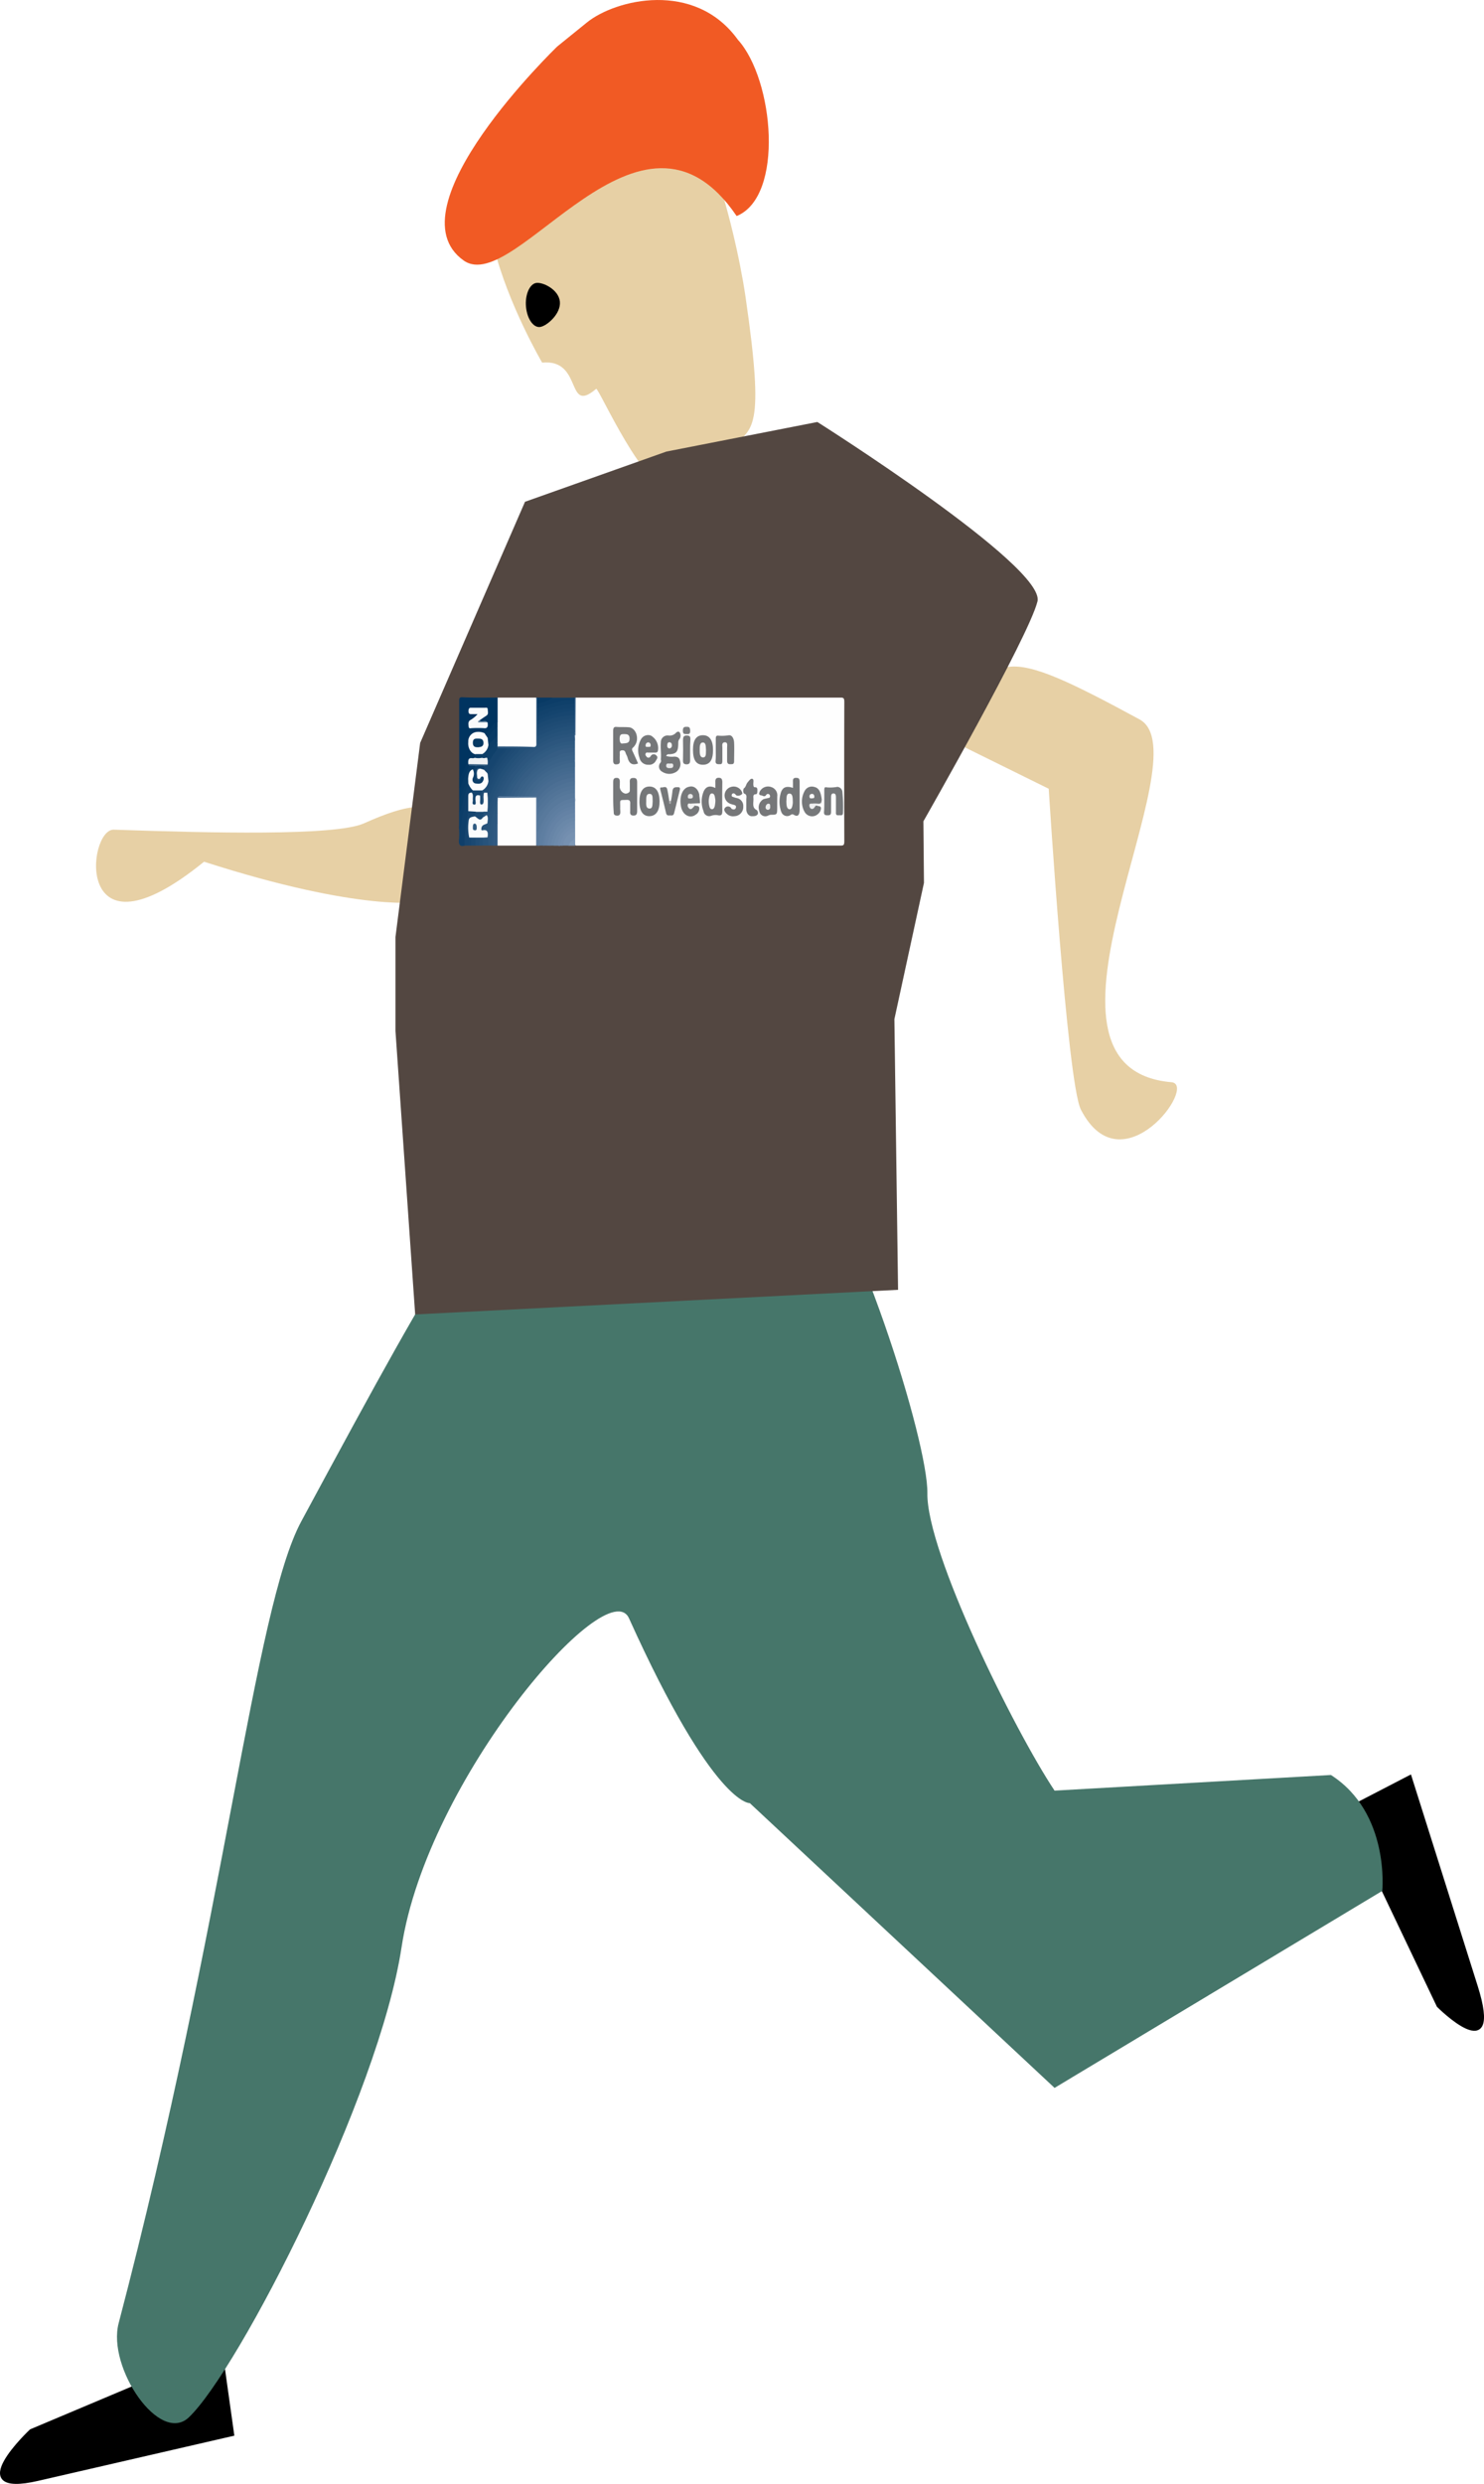 <svg id="Layer_1" data-name="Layer 1" xmlns="http://www.w3.org/2000/svg" width="404.52" height="676.49" viewBox="0 0 404.52 676.49">
  <title>reg-01-sm</title>
  <path d="M40.74,648.48,8.48,662.07S-10.64,680,10.32,675.18l53-12.2L60.64,643.9Z" transform="translate(0 -0.01)" stroke="#000" stroke-miterlimit="10"/>
  <path d="M376.25,513l15.86,33.27s17.31,17.28,10.2-5.27l-18-57-14.84,7.68Z" transform="translate(0 -0.01)" stroke="#000" stroke-miterlimit="10"/>
  <path d="M178,23.44c-.21,0-23.6,13.08-23.82,13.07-43.76-1.37-6.4,62.26-6.4,62.26,11.25-1.09,6.31,14.32,14.73,7.14.61-.52,13.75,29.43,20.47,26.45,2.32-1,16-10.24,16.48-10.62,5.58-5.12,9.18-3.84,3.73-41.09C200.35,61.41,189.8,20.32,178,23.44Z" transform="translate(0 -0.01)" fill="#e7d0a5"/>
  <path d="M157.67,297.48C126.52,334.09,125.45,334,82.13,414.35c-12.89,23.89-20.67,107.49-49.79,218.4C29.17,644.83,43.55,666,51.52,658.34c13.6-13,51.79-87.45,57.94-128,7-45.91,56.16-102.5,62-89.58,23.13,51.19,32.93,50.33,32.93,50.33l83.07,77.56L376.79,515s2.14-21.26-14-31.57l-75.33,4.26c-11-16.52-34.92-64.89-34.67-81,.22-13.82-19.12-76.14-37.12-99.44C198.11,284.5,186.54,266.15,157.67,297.48Z" transform="translate(0 -0.01)" fill="#46766a"/>
  <path d="M-104.83,58" transform="translate(0 -0.01)" fill="#513d1d"/>
  <path d="M-51.52,134.86" transform="translate(0 -0.01)" fill="#513d1d"/>
  <path d="M-104.83,67.67" transform="translate(0 -0.01)" fill="#513d1d"/>
  <path d="M146.17,77.07c1.84-.27,6.15,1.82,6.45,5.12s-3.53,6.59-5.37,6.87-3.57-2.2-3.87-5.5S144.38,77.34,146.17,77.07Z" transform="translate(0 -0.01)"/>
  <path d="M115.89,227.55l-1,18.09s-15.89,3-59.27-10.94c-35.71,29-31.89-9-24.59-8.73,26.13.9,60.43,1.75,68.16-1.71C125,212.64,115.89,227.55,115.89,227.55Z" transform="translate(0 -0.01)" fill="#e7d0a5"/>
  <path d="M263.06,203.58l22.81,11.25s5,80,8.77,87.39c11.12,21.63,32-6.85,24.67-7.47-44.33-3.84,9.29-89.08-8.7-98.82C273.26,175.7,268.43,175.52,263.06,203.58Z" transform="translate(0 -0.01)" fill="#e7d0a5"/>
  <path d="M107.8,280.81v-25.6l6.73-52.86,28.58-65.68L181.64,123l41.16-8.06s62.33,39.35,60,48.87-31.09,59.88-31.09,59.88l.15,16.78-8.06,37.11,1,73.71L113.17,358Z" transform="translate(0 -0.01)" fill="#534741"/>
  <path d="M200.8,58.85c13-5.3,10.2-37.11.35-48C189.38-5.47,167.75-.15,160,6.12l-8.1,6.55s-45.71,44-25.51,58.29C140.62,81,174.52,20.13,200.8,58.85Z" transform="translate(0 -0.01)" fill="#f15a24"/>
  <g>
    <path d="M156.9,190h72.25c.86,0,1,.22,1,1.28q-.06,18.87,0,37.75c0,1.1-.17,1.28-1,1.28H156.9a3.4,3.4,0,0,1-.35-2.12V192A3.28,3.28,0,0,1,156.9,190Z" transform="translate(0 -0.01)" fill="#fefefe"/>
    <path d="M135.65,190h10.5a3,3,0,0,1,.35,1.8v9.89c0,1.89-.27,2.19-1.78,2.19h-7.48a2.69,2.69,0,0,1-1.47-.22,1.72,1.72,0,0,1-.46-1.36c-.05-.68,0-1.36,0-2v-3.72c-.06-1.59,0-3.17,0-4.76A3.13,3.13,0,0,1,135.65,190Z" transform="translate(0 -0.01)" fill="#fefefe"/>
    <path d="M146.15,230.32h-10.5c-.59-1-.34-2.15-.37-3.25v-5.66c0-1,.06-1.77,0-2.65a2.58,2.58,0,0,1,.42-1.71,2,2,0,0,1,1.33-.28h7.73a1.82,1.82,0,0,1,1.44.36,3.15,3.15,0,0,1,.29,1.68v9.41A3.45,3.45,0,0,1,146.15,230.32Z" transform="translate(0 -0.01)" fill="#fefefe"/>
    <path d="M135.65,190v6.72c-.81.79-1.5,1.77-2.29,2.56a1.91,1.91,0,0,1-1.23.64c-.54,0-1.06-.23-1.6-.26a2.2,2.2,0,0,0-2.41,1.73,3.16,3.16,0,0,0,1,3.3,4.43,4.43,0,0,1,.6.56,1.21,1.21,0,0,1-.18,1.09c-.54.47-1.41.23-1.68,1.28-.68,1.06-1.09,2.33-1.69,3.46-.24.45-.35,1.11-1,1V191c0-.84.09-1.1.81-1.09C129.18,190.07,132.41,190,135.65,190Z" transform="translate(0 -0.01)" fill="#003460"/>
    <path d="M135.68,217.31l-.05,1.51a65,65,0,0,0-1.73,6.55c-.13.64-.27,1.86-1.11.6-.16-.6,0-1.28-.12-1.84a19.75,19.75,0,0,1-.14-2.09.5.5,0,0,1,.49-.54c.25,0,.47-.32.58-.69a31.82,31.82,0,0,1,10.29-16.33c.07,0,.17-.1.2-.18s0-.17-.16-.14h-6.58a2.43,2.43,0,0,1-1.66-.35.43.43,0,0,1,0-.5c3.27,0,6.54,0,9.82.14.82,0,.69-.63.69-1.28V189.94h.25a2.5,2.5,0,0,1,.34,1.51v9.09a10.23,10.23,0,0,0,0,1.16c.47.75.9.08,1.29-.12a16.62,16.62,0,0,1,8.55-2.11,1.41,1.41,0,0,1,0,1.16c-1.12.87-2.43.61-3.64.93a22.49,22.49,0,0,0-12.12,8c-1.91,2-3.19,4.76-4.65,7.29C136.09,217.1,135.78,217,135.68,217.31Z" transform="translate(0 -0.01)" fill="#29547c"/>
    <path d="M146.15,230.32V217.23a.29.29,0,0,1,.36.14,3.69,3.69,0,0,1,.23,1.51v4.9c-.09.84.18,1.77-.26,2.56a22.34,22.34,0,0,1,2.29-4.47,11,11,0,0,1,7-4.76.93.93,0,0,1,1,.13,3.68,3.68,0,0,1,0,1.28c-1.11.84-2.43.82-3.61,1.54a13,13,0,0,0-5.57,8.3,6.06,6.06,0,0,1-.66,2Z" transform="translate(0 -0.01)" fill="#5c7c9f"/>
    <path d="M126.65,230.32c-1.28.36-1.74-.27-1.52-1.92a19.9,19.9,0,0,0,0-2.56,46.06,46.06,0,0,1,1.51-7.59c.2-.59.17-1.74,1.15-1.2A14.37,14.37,0,0,1,128,221a69.61,69.61,0,0,0-1,8.48A1.6,1.6,0,0,1,126.65,230.32Z" transform="translate(0 -0.01)" fill="#0f3f6a"/>
    <path d="M146.9,230.32c.56-6.45,4.67-11.45,9.73-11.84a1.21,1.21,0,0,1,.09.93,1.37,1.37,0,0,1-1,.63c-3.83.74-6.86,4.54-7.52,9.42a1.94,1.94,0,0,1-.32.84Z" transform="translate(0 -0.01)" fill="#5e7ea1"/>
    <path d="M149.15,230.32h-.75a1.65,1.65,0,0,1-.15-1.34c.8-4.24,3.33-7.59,6.61-8.75a1.62,1.62,0,0,1,1.81.1,1.87,1.87,0,0,1,.07,1c-.33.58-.87.58-1.33.75a9.22,9.22,0,0,0-5.54,6.69C149.71,229.34,149.66,230,149.15,230.32Z" transform="translate(0 -0.01)" fill="#6482a5"/>
    <path d="M149.15,230.32a12,12,0,0,1,4-7.47,6.5,6.5,0,0,1,3.48-1.48c.24.37.11.79.12,1.19-.16.38-.46.42-.74.5-2.49.64-4.53,2.94-5.33,6a3.47,3.47,0,0,1-.53,1.28Z" transform="translate(0 -0.01)" fill="#6785a7"/>
    <path d="M132.9,225.84c.72.9.68-.13.73-.54a35,35,0,0,1,1.2-5,2.41,2.41,0,0,1,.81-1.52v2.56a72,72,0,0,0-1.35,7.49,3,3,0,0,1-.38,1.46h-.75a6,6,0,0,1-.52-2.19c-.15-.73-.2-1.52-1-1.65-.27,0-.69-.2-.38-.81A1.22,1.22,0,0,1,132.9,225.84Z" transform="translate(0 -0.01)" fill="#2c577e"/>
    <path d="M127.63,216.9c-.91,1.42-1,3.26-1.51,4.89-.42,1.28-.13,2.93-1,4.07v-4.8c.61-1.73.78-3.63,1.39-5.35a8.61,8.61,0,0,1,1-2.32c.9,0,1,1.14,1.44,1.82a1.48,1.48,0,0,1-.27.81A9,9,0,0,0,127.63,216.9Z" transform="translate(0 -0.01)" fill="#0c3d68"/>
    <path d="M146.43,192.91v-1.28c1.31-1,2.83-1,4.22-1.6h6a.67.67,0,0,1,0,.75c-.85.6-1.8.24-2.69.44a38.48,38.48,0,0,0-6,1.66C147.47,193.09,146.95,193.43,146.43,192.91Z" transform="translate(0 -0.01)" fill="#0c3d68"/>
    <path d="M156.63,220.42c-4-.18-8,4.8-8.23,9.92h-.5c.34-5.25,3.37-9.57,7.41-10.57.45-.08.89-.2,1.33-.31A.87.87,0,0,1,156.63,220.42Z" transform="translate(0 -0.01)" fill="#6180a3"/>
    <path d="M150.15,230.32c.47-4.2,3.17-7.41,6.48-7.68a1.19,1.19,0,0,1,.1.91c-1.24.88-2.72,1.2-3.68,2.78a10.28,10.28,0,0,0-1.5,2.88,1.83,1.83,0,0,1-.66,1.11Z" transform="translate(0 -0.01)" fill="#6a88a9"/>
    <path d="M156.63,223.62v-6.4a1.9,1.9,0,0,1-.31-1.2V201.8a4.91,4.91,0,0,1,0-.72,1.41,1.41,0,0,1,.27-.61.93.93,0,0,0,0-.28c0-.14.1-.17.19,0v30.16H155a1.14,1.14,0,0,1,.4-1.46,2.64,2.64,0,0,0,.77-2.35v-2A1.72,1.72,0,0,1,156.63,223.62Z" transform="translate(0 -0.01)" fill="#7e98b6"/>
    <path d="M126.65,230.32c-.17-3.21.55-6.26,1-9.35a1.53,1.53,0,0,1,1.92-.08,1.3,1.3,0,0,1-.1,1.5c-1.41.6-1.64,2-1.52,3.65a14.31,14.31,0,0,0,.1,2.06,4.59,4.59,0,0,1-.42,2.21Z" transform="translate(0 -0.01)" fill="#16456f"/>
    <path d="M125.15,217.53v-2.88q.82-2.46,1.85-4.8a3.33,3.33,0,0,1,1-1.52,1.6,1.6,0,0,1,1.56.08c.38.75-.14,1-.46,1.37-.9.4-1.09,1.43-1.32,2.43a33.47,33.47,0,0,0-1.53,3.93C126,216.76,125.93,217.62,125.15,217.53Z" transform="translate(0 -0.01)" fill="#063964"/>
    <path d="M156.63,223.62v1c-.78.67-1.71,1-2.47,1.73a10,10,0,0,0-2.26,4h-1a8.71,8.71,0,0,1,4.65-6.49A5.51,5.51,0,0,1,156.63,223.62Z" transform="translate(0 -0.01)" fill="#6d8aab"/>
    <path d="M125.15,217.53c.83-.69.83-2,1.28-2.93s.52-1.88,1.18-2.56a1,1,0,0,1,.15,1.14.79.79,0,0,1-.1.14,53.64,53.64,0,0,0-1.86,6.62,1.45,1.45,0,0,1-.65,1.09Z" transform="translate(0 -0.01)" fill="#083b65"/>
    <path d="M156.64,226.48c0,1.07.18,2.2-.93,2.69a1.25,1.25,0,0,0-.56,1.15H153.4c0-2.08,1.24-3.8,2.86-3.86A2.3,2.3,0,0,1,156.64,226.48Z" transform="translate(0 -0.01)" fill="#7691b1"/>
    <path d="M151.9,230.32c.4-3.06,2.33-5.4,4.74-5.76v1a2.84,2.84,0,0,1-1.16.86c-1.44.74-2.09,2.39-2.83,4Z" transform="translate(0 -0.01)" fill="#708cad"/>
    <path d="M127.9,208.57a44.42,44.42,0,0,0-2.27,5.63.54.54,0,0,1-.48.41v-2.56a10.7,10.7,0,0,0,1.49-2.88c.28-.59.46-1.28,1-1.6a.7.7,0,0,1,.24.45A2.1,2.1,0,0,1,127.9,208.57Z" transform="translate(0 -0.01)" fill="#033662"/>
    <path d="M133.9,230.32a40.63,40.63,0,0,1,1.27-8.27,1,1,0,0,1,.47-.69v2.88a27.22,27.22,0,0,0-.64,4.2,3.91,3.91,0,0,1-.6,1.88Z" transform="translate(0 -0.01)" fill="#2e5880"/>
    <path d="M152.65,230.32c.37-2.55,2-4.49,4-4.8v1a4.58,4.58,0,0,0-3.24,3.84Z" transform="translate(0 -0.01)" fill="#738eaf"/>
    <path d="M134.4,230.32c.18-1.5.32-3,.56-4.48.09-.58.13-1.28.67-1.6v6.08Z" transform="translate(0 -0.01)" fill="#315a82"/>
    <path d="M150.65,190a7.76,7.76,0,0,1-4.22,1.6V190Z" transform="translate(0 -0.01)" fill="#083a65"/>
    <path d="M132.88,228a5.22,5.22,0,0,1,.26,2.29h-1.5a2.34,2.34,0,0,1-.08-2.26.84.84,0,0,1,1.32,0Z" transform="translate(0 -0.01)" fill="#27537b"/>
    <path d="M129.65,230.32H128.4a2.32,2.32,0,0,1-.06-2.3.94.94,0,0,1,1.33,0l0,0A2.31,2.31,0,0,1,129.65,230.32Z" transform="translate(0 -0.01)" fill="#1b4972"/>
    <path d="M156.86,200.25h-.19v-.68a1.87,1.87,0,0,1-.28-.91V191.5a1.89,1.89,0,0,1,.28-.93v-.64h.25Z" transform="translate(0 -0.01)" fill="#3d648a"/>
    <path d="M129.65,230.32V228.1a.84.84,0,0,1,1.17-.19l.07.05a2.54,2.54,0,0,1-.23,2.35Z" transform="translate(0 -0.01)" fill="#204d76"/>
    <path d="M130.65,230.32a7.25,7.25,0,0,1,.25-2.21.43.43,0,0,1,.71-.06v2.27Z" transform="translate(0 -0.01)" fill="#235078"/>
    <path d="M128.4,228.12v2.2h-.75a5.14,5.14,0,0,1,.25-2.24.3.3,0,0,1,.42-.07l.07.07Z" transform="translate(0 -0.01)" fill="#174670"/>
    <path d="M173.93,207.94c-1.46.56-2.41.15-2.87-1.61-.12-.45-.39-.82-.53-1.28-.22-.72-.65-.73-1.12-.67-.67.09-.43.75-.46,1.28a9.19,9.19,0,0,0,0,1.43c.09,1-.38,1.07-1,1.1s-.82-.38-.81-1.15v-7.83c0-.86.13-1.28.89-1.22,1.08.09,2.17,0,3.25.09,1.3,0,2.36,1.36,2.36,3a3.34,3.34,0,0,1-1,2.45c-.43.35-.43.63-.19,1.13C172.95,205.7,173.41,206.77,173.93,207.94Z" transform="translate(0 -0.01)" fill="#757779"/>
    <path d="M181.59,205.9a5.45,5.45,0,0,0,2.16.18c.75,0,1.46.18,1.63,1.28a2.58,2.58,0,0,1-.88,2.75,3.54,3.54,0,0,1-4,.08,1.59,1.59,0,0,1-.47-2.46c.32-.45.08-.7.11-1,.13-1.52-.14-3,0-4.53a1.81,1.81,0,0,1,1.74-1.88h.26a2.36,2.36,0,0,0,2.08-.68c.29-.35.84-.56,1.11-.06a1.67,1.67,0,0,1-.06,1.64,1.45,1.45,0,0,0-.38,1c0,2.56-.47,3.11-2.5,3.22A.69.69,0,0,0,181.59,205.9Z" transform="translate(0 -0.01)" fill="#757779"/>
    <path d="M167.15,216.9v-3.67c0-.88.08-1.36.92-1.36s.93.59.88,1.41v.64a2,2,0,0,0,1.43,2.22,1.32,1.32,0,0,0,1-.28c.3-.17.3-.46.3-.77v-1.92c-.07-.95.16-1.28,1-1.28s1,.41,1,1.28v7.68c0,1-.32,1.28-1,1.28s-1-.32-.9-1.2V219c.08-.95-.25-1.16-.93-1.14-2.23.08-1.73-.2-1.8,2.28,0,.91.36,2.14-1,2-.61-.08-.77-.33-.76-1C167.17,219.66,167.15,218.28,167.15,216.9Z" transform="translate(0 -0.01)" fill="#757779"/>
    <path d="M195,214.62v-1.5c-.06-.86.17-1.28.9-1.28s1,.33,1,1.28q-.07,3.84,0,7.68c0,1-.2,1.37-1,1.28a3.65,3.65,0,0,0-2.12.14,1.55,1.55,0,0,1-2-1.28,7.11,7.11,0,0,1,.08-5.49C192.59,214,193.71,214,195,214.62Z" transform="translate(0 -0.01)" fill="#767779"/>
    <path d="M216.15,214.6V213c-.06-.81.14-1.15.82-1.14s1,.12,1,1.11v7.5c0,1.54-.48,2.07-1.55,1.48a.65.65,0,0,0-.87,0,1.68,1.68,0,0,1-2.59-.86,2.83,2.83,0,0,1-.2-.63,8.1,8.1,0,0,1,0-4.22C213.17,214.47,214.24,213.94,216.15,214.6Z" transform="translate(0 -0.01)" fill="#757779"/>
    <path d="M224.69,218.19v-2.88c0-.44,0-1,.47-.88a10.75,10.75,0,0,0,3.12-.12,1.52,1.52,0,0,1,1.36,1.57,37.78,37.78,0,0,1,.16,5.41c0,.95-.55.74-1,.75s-1,.17-.93-.81v-3.84c0-.63,0-1.28-.68-1.28s-.64.69-.65,1.28v3.67c0,1-.43,1-1,1s-1-.09-.92-1S224.69,219.15,224.69,218.19Z" transform="translate(0 -0.01)" fill="#76787a"/>
    <path d="M211.86,219.09v.64c0,2.19,0,2.18-1.79,2.18a3.24,3.24,0,0,0-.83.29A1.64,1.64,0,0,1,207,221a2.7,2.7,0,0,1-.08-.32,2.58,2.58,0,0,1,1.18-3,1.53,1.53,0,0,1,.33-.1c.24-.08.49-.1.74-.18s.63,0,.73-.41a.76.76,0,0,0-.14-.55.56.56,0,0,0-.91.08c-.46.69-.92.15-1.38.1-.68-.06-.58-.56-.33-1.1a2.55,2.55,0,0,1,3.16-1.13,2.36,2.36,0,0,1,1.57,2.56C211.87,217.6,211.86,218.35,211.86,219.09Z" transform="translate(0 -0.01)" fill="#767779"/>
    <path d="M176.78,208.29a2.37,2.37,0,0,1-2.46-1.88,6.12,6.12,0,0,1,.38-5,2.22,2.22,0,0,1,2.71-1.07,3.93,3.93,0,0,1,1.95,4c-.08.59-.38.63-.72.64h-1.87c-.27,0-.62-.15-.78.26s.07.61.25.83a.6.6,0,0,0,.82.21l.09-.06a2.83,2.83,0,0,0,.34-.46.94.94,0,0,1,1.48.08c.51.45,0,1-.26,1.47A2,2,0,0,1,176.78,208.29Z" transform="translate(0 -0.01)" fill="#757779"/>
    <path d="M195.11,204.24v-2.88c0-.52,0-1,.57-1a11.58,11.58,0,0,0,2.87-.08c1-.18,1.5.86,1.56,2,.08,1.65,0,3.3,0,5,0,.93-.44.84-.91.86s-1,0-1-.93v-3.52c0-.61.24-1.57-.65-1.51s-.63.95-.64,1.61v3.35c0,1.11-.37,1-.94,1s-1-.13-.91-1S195.11,205.2,195.11,204.24Z" transform="translate(0 -0.01)" fill="#76787a"/>
    <path d="M188.9,204.18c0-2.64.92-3.94,2.73-3.93s2.75,1.41,2.73,4.12-.93,3.92-2.76,3.92S188.89,207,188.9,204.18Z" transform="translate(0 -0.01)" fill="#757779"/>
    <path d="M189.42,219.4c.42.22,1.15-.09,1.21.75a2,2,0,0,1-1,1.74c-1.3,1-3,.37-3.71-1.29a4.11,4.11,0,0,1-.29-.94c-.52-2.82.47-5.12,2.29-5.39,1.22-.35,2.44.64,2.71,2.21v.24q.15,1,.2,2c-.89.5-1.91.15-2.91.77C188.57,220.09,189,219.15,189.42,219.4Z" transform="translate(0 -0.01)" fill="#76787a"/>
    <path d="M174.3,218.4c0-2.71.93-4.18,2.73-4.18s2.73,1.45,2.76,4-.93,4-2.69,4.07S174.33,221,174.3,218.4Z" transform="translate(0 -0.01)" fill="#757779"/>
    <path d="M222.67,219.41c.38.24,1.06,0,1.11.69a2.1,2.1,0,0,1-.76,1.56,2.35,2.35,0,0,1-3.79-.72,3.83,3.83,0,0,1-.34-.78,5.93,5.93,0,0,1,.5-4.82,2.2,2.2,0,0,1,2.59-1c1.43.31,1.76,1.71,2,3.24.22.95.1,1.52-.84,1.45a4.88,4.88,0,0,0-1.78.46C221.8,219.88,222.21,219,222.67,219.41Z" transform="translate(0 -0.01)" fill="#76787a"/>
    <path d="M199.82,222.33a2.43,2.43,0,0,1-1.75-.72c-.37-.35-.84-.92-.56-1.41a1.06,1.06,0,0,1,1.44-.43l.12.08c.18.1.28.42.46.5.41.17.92.22,1.07-.4s-.38-.67-.72-.79a1.87,1.87,0,0,1-.49-.14,2.42,2.42,0,0,1-.18-4.67,2.46,2.46,0,0,1,3,1.28c.09.24.24.51,0,.7a1.55,1.55,0,0,1-1.3.37c-.22,0-.4-.35-.62-.49a.51.51,0,0,0-.81.19v.09c-.16.54.3.52.54.64a6.15,6.15,0,0,0,.85.24,2.16,2.16,0,0,1,1.73,2.3,2.5,2.5,0,0,1-1.89,2.56A5.5,5.5,0,0,1,199.82,222.33Z" transform="translate(0 -0.01)" fill="#767779"/>
    <path d="M182.88,218.17a25.07,25.07,0,0,0,.4-2.48c.09-1.41.82-1.28,1.59-1.28.47,0,.56.28.43.81-.52,2.07-1,4.13-1.54,6.22-.19.81-.67.65-1.1.65s-.91.15-1.1-.65c-.48-2.09-1-4.15-1.53-6.22-.1-.38-.16-.84.29-.75s1.32-.58,1.58.6.37,2.07.54,3.1C182.58,218.44,182.72,218.42,182.88,218.17Z" transform="translate(0 -0.01)" fill="#76787a"/>
    <path d="M205.06,222.3c-.83.09-1.56-.7-1.63-1.76v-2.76c0-.6.28-1.34-.56-1.64-.37-.13-.29-1.28-.11-1.41.57-.37.61-1.15,1-1.6s.85-1.18,1.34-1,.2,1,.25,1.57.13.73.51.72c.53,0,.61.38.59.92s0,1-.54,1-.59.49-.54,1c.11,1.16-.51,2.66.91,3.29a1.11,1.11,0,0,1,.27,1.13C206.18,222.31,205.59,222.29,205.06,222.3Z" transform="translate(0 -0.01)" fill="#76787a"/>
    <path d="M188.12,204.36v2.39c.06,1-.15,1.45-1,1.43s-1-.47-.94-1.37q.06-2.56,0-5.12c0-.91.14-1.37,1-1.36s1.07.28,1,1.28S188.12,203.45,188.12,204.36Z" transform="translate(0 -0.01)" fill="#787a7c"/>
    <path d="M187.14,199.94c-.54,0-1,.06-1-.92s.42-1.07,1-1.06.95,0,1,1S187.72,200,187.14,199.94Z" transform="translate(0 -0.01)" fill="#7a7c7e"/>
    <path d="M222.67,219.41c-.51-.06-.59.65-1,.84a.64.64,0,0,1-.87-.26v0a1.19,1.19,0,0,1-.18-.7c.06-.51.42-.4.69-.41a8.6,8.6,0,0,1,1.6,0c.82.13,1.12-.32,1-1.28C224.84,219.65,223.13,218.81,222.67,219.41Z" transform="translate(0 -0.01)" fill="#efeff0"/>
    <path d="M189.42,219.4c-.25.27-.49.55-.75.79a.59.59,0,0,1-.83,0l-.08-.1a1,1,0,0,1-.31-.83c.11-.63.54-.35.83-.37.87-.08,1.74-.09,2.61-.13C190.56,219.56,189.81,218.81,189.42,219.4Z" transform="translate(0 -0.01)" fill="#f3f3f3"/>
    <path d="M182.88,218.17c0,.31.08.77-.18.78-.43,0-.26-.49-.27-.81Z" transform="translate(0 -0.01)" fill="#aeafb1"/>
    <path d="M135.63,200.28v1.89c-1.12,1.43-2.13,3-3.29,4.38a.87.87,0,0,1-.89,0c-.33-.37-.2-.83-.15-1.28a6.55,6.55,0,0,0,1.65-2.56C133.83,201.79,134.47,200.55,135.63,200.28Z" transform="translate(0 -0.01)" fill="#0d3e68"/>
    <path d="M132.4,206.39a10.26,10.26,0,0,1,3.24-4.2v1.61c-.24,1.52-1.23,2.34-2,3.38-.34.47-.66,0-.91-.35A1.5,1.5,0,0,1,132.4,206.39Z" transform="translate(0 -0.01)" fill="#0f406a"/>
    <path d="M135.63,200.28l-2.5,2.56a2.68,2.68,0,0,1-.38-1.84,7.14,7.14,0,0,1,1.66-2.3c.33-.36.73-.75,1.22-.33Z" transform="translate(0 -0.01)" fill="#073a65"/>
    <path d="M135.63,198.33c-1.27.22-1.75,1.8-2.71,2.56a1.22,1.22,0,0,1-.87-1.28c1-.15,1.52-1.11,2.16-1.91.4-.5.74-1.15,1.42-1Z" transform="translate(0 -0.01)" fill="#043762"/>
    <path d="M146.4,217.23h-.25l-10.46.09c0-.36.25-.4.47-.44a1.71,1.71,0,0,1,.95-.38h8.68a.77.77,0,0,1,.64.45Z" transform="translate(0 -0.01)" fill="#55779a"/>
    <path d="M132.9,196.76c.18,1.09,0,1.69-1,1.57a30.58,30.58,0,0,0-3.25,0c-.33,0-.84.26-.91-.46s-.18-1.38.5-1.77a7.4,7.4,0,0,0,1.94-1.6h-1.77c-.44,0-.7-.12-.7-.78s.16-1,.71-.95h3.75c.3,0,.76-.18.78.46s.27,1.28-.36,1.69-1.25.84-1.87,1.28c0,.77.43.37.67.42C131.86,196.69,132.4,196.43,132.9,196.76Z" transform="translate(0 -0.01)" fill="#f9fafb"/>
    <path d="M132.06,199.69l.87,1.28.21,1.92a3.36,3.36,0,0,1-1.79,2.56,1,1,0,0,1-1.7,0c-1.28-.22-2.18-1.73-2-3.37h0a2.56,2.56,0,0,1,2.2-2.71A4,4,0,0,1,132.06,199.69Z" transform="translate(0 -0.01)" fill="#fcfcfd"/>
    <path d="M132.4,206.39h.37a2,2,0,0,1,.15,2,1.9,1.9,0,0,1-1.54.35,17,17,0,0,1-3.71-.51l-.05-.56c0-1.84,1.17-.86,1.77-1.28a1.25,1.25,0,0,1,2,0A1.32,1.32,0,0,0,132.4,206.39Z" transform="translate(0 -0.01)" fill="#eef1f4"/>
    <path d="M131.4,206.39a4.5,4.5,0,0,1-2,0l.25-1h1.7C131.7,205.68,131.32,206,131.4,206.39Z" transform="translate(0 -0.01)" fill="#093b66"/>
    <path d="M132.9,196.76h-2.23c-.15,0-.48.12-.29-.36,0-.1.2-.14.31-.2C131.34,196.86,132.26,195.93,132.9,196.76Z" transform="translate(0 -0.01)" fill="#708ca5"/>
    <path d="M128.4,228.12h-.5a13.17,13.17,0,0,1-.14-4.61c.06-1,1-1,1.64-1.16.71-.44,1.41.95,2.12,0,.37-.18.7-.55,1.14-.37.53.69.24,1.5.19,2.26-.38.83-1.22.9-1.66,1.64a.29.29,0,0,0,.38.27c1.27-.28,1.58.49,1.31,1.92l-1.24.06H128.4Z" transform="translate(0 -0.01)" fill="#fbfcfc"/>
    <path d="M137.15,216.87h-1a22.86,22.86,0,0,1,4.5-7.33,25,25,0,0,1,10.79-7.68,22.27,22.27,0,0,1,4.56-1,.74.74,0,0,1,.69.28v.64c-.85.73-1.85.46-2.78.67-6.28,1.32-11.88,5.83-15.53,12.52A6.71,6.71,0,0,1,137.15,216.87Z" transform="translate(0 -0.01)" fill="#2c567e"/>
    <path d="M141.88,203.82h1.5c.13.78-.4,1-.74,1.28A33,33,0,0,0,134,218.55c-.18.51-.35,1.28-1.05.77a4.45,4.45,0,0,1-.08-2.19,35.47,35.47,0,0,1,7.31-11.93A9.39,9.39,0,0,1,141.88,203.82Z" transform="translate(0 -0.01)" fill="#235078"/>
    <path d="M139.39,203.82h1.24c.09,1-.53,1.38-1,1.86a32.11,32.11,0,0,0-5.8,9,3.41,3.41,0,0,1-.94,1.45,2.55,2.55,0,0,0-.76.51c-.43.82.13,2-.58,2.69-1.5,0-.87-1.46-1-2.41a4.54,4.54,0,0,1,.61-1.61,8.57,8.57,0,0,0,1.84-2.73c1.23-1.14,1.85-2.93,2.82-4.35A27.61,27.61,0,0,1,139.39,203.82Z" transform="translate(0 -0.01)" fill="#1e4b74"/>
    <path d="M156.62,194.83v.95a3,3,0,0,1-2.14.68,24.64,24.64,0,0,0-6.88,2.11c-.38.17-.76.49-1.17.09v-1.28a2.18,2.18,0,0,1,1-.9,20.18,20.18,0,0,1,8.14-2.09A1.2,1.2,0,0,1,156.62,194.83Z" transform="translate(0 -0.01)" fill="#1b4972"/>
    <path d="M132.87,216a43.31,43.31,0,0,1,5.44-9.35c.76-1,1.77-1.57,2.33-2.8h1.25a6.6,6.6,0,0,1-1.73,2,32.54,32.54,0,0,0-6.49,10.42,3.51,3.51,0,0,1-.49.69,1,1,0,0,1-.31-.7A1.77,1.77,0,0,1,132.87,216Z" transform="translate(0 -0.01)" fill="#204d76"/>
    <path d="M132.9,208.29a3.83,3.83,0,0,0-.13-1.89c.42.54.85.95,1.22,0s1.22-1.59,1.66-2.56h1.74a.91.91,0,0,1-.12.88c-1.31,1.78-2.46,3.74-3.72,5.57a.87.87,0,0,1-.65.42,1.53,1.53,0,0,1-1.16-1.1,1.1,1.1,0,0,1,.32-1C132.31,208.33,132.65,208.57,132.9,208.29Z" transform="translate(0 -0.01)" fill="#16456f"/>
    <path d="M156.62,191.63v1a1.5,1.5,0,0,1-1.43.75,19.47,19.47,0,0,0-6.89,1.71c-.6.26-1.23.74-1.87.09v-1a2.5,2.5,0,0,1,1.37-1,27.74,27.74,0,0,1,7.41-1.93A1.37,1.37,0,0,1,156.62,191.63Z" transform="translate(0 -0.01)" fill="#12426c"/>
    <path d="M133.17,219.46c.93-.88,1-2.38,1.55-3.56a33.2,33.2,0,0,1,8.45-11.7,1.46,1.46,0,0,0,.22-.38h.75c.13.58-.24.74-.5,1a32.91,32.91,0,0,0-10.07,16.38.74.74,0,0,1-.42.54l-.49.26-1,.65a1.45,1.45,0,0,1,.13-1.59,2.5,2.5,0,0,1,.78-.47C132.93,220.34,132.83,219.7,133.17,219.46Z" transform="translate(0 -0.01)" fill="#26527a"/>
    <path d="M156.62,191.63a27.33,27.33,0,0,0-10.18,2.56v-1.28a69.45,69.45,0,0,1,7.1-2.06c1-.18,2.06-.08,3.09-.18Q156.62,191.15,156.62,191.63Z" transform="translate(0 -0.01)" fill="#0f406a"/>
    <path d="M156.62,197.71v1a2.66,2.66,0,0,1-1.89.68,21.08,21.08,0,0,0-6.87,2.24c-.46.22-.91.56-1.43.27v-1.28c1.07-1.43,2.62-1.47,3.94-2.1a17.57,17.57,0,0,1,4.72-1.18A1.49,1.49,0,0,1,156.62,197.71Z" transform="translate(0 -0.01)" fill="#235078"/>
    <path d="M146.42,201.85a23.58,23.58,0,0,1,10.2-3.19v1c-2.18.54-4.43.51-6.55,1.54a29.16,29.16,0,0,0-2.76,1.39C146.69,203,146.36,202.84,146.42,201.85Z" transform="translate(0 -0.01)" fill="#26527a"/>
    <path d="M156.62,194.83a21.06,21.06,0,0,0-10.19,2.56v-1c.25-.72.81-.88,1.3-1.1a24.38,24.38,0,0,1,8-2.06.93.93,0,0,1,.93.29Z" transform="translate(0 -0.01)" fill="#174670"/>
    <path d="M133.15,221.7a33,33,0,0,1,10.57-17.33,3.84,3.84,0,0,0,.42-.56h.47c.26.49-.15.63-.35.79a31.85,31.85,0,0,0-10.42,16.49C133.59,222.16,133.57,222.15,133.15,221.7Z" transform="translate(0 -0.01)" fill="#27527a"/>
    <path d="M156.62,197.71c-3.58-.08-6.88,1.46-10.2,2.88v-1a4,4,0,0,1,2.28-1.47,26.68,26.68,0,0,1,6.39-1.79,1.47,1.47,0,0,1,1.53.38Z" transform="translate(0 -0.01)" fill="#204d76"/>
    <path d="M139.39,203.82a1.14,1.14,0,0,1-.31.83,29,29,0,0,0-5.16,7.42,1,1,0,0,1-.78.67,2.44,2.44,0,0,1-.37-1.77c1.33-1.14,2.1-2.94,3.14-4.41a32.25,32.25,0,0,1,2.23-2.74Z" transform="translate(0 -0.01)" fill="#1b4972"/>
    <path d="M156.62,196.75a24.24,24.24,0,0,0-10.19,2.87v-1a25,25,0,0,1,10.19-2.88Z" transform="translate(0 -0.01)" fill="#1e4b74"/>
    <path d="M156.62,193.55a26,26,0,0,0-10.19,2.87v-1.28c1.72-.13,3.24-1.28,4.91-1.65s3.54-.37,5.27-.91Q156.62,193.07,156.62,193.55Z" transform="translate(0 -0.01)" fill="#14446e"/>
    <path d="M156.65,201.22a20.61,20.61,0,0,0-14.26,6.87,4.37,4.37,0,0,1-1.74,1.45,21.31,21.31,0,0,1,10.15-7.68,25.41,25.41,0,0,1,5.86-1.28Z" transform="translate(0 -0.01)" fill="#2c567e"/>
    <path d="M138.14,203.82c-.3,1.43-1.48,1.84-2.09,3s-1.64,2.34-2.31,3.67c-.19.38-.44.65-.81.33a.28.28,0,0,1-.12-.28,30.34,30.34,0,0,0,3.23-4.71c.44-.67,1.14-1.09,1.34-2Z" transform="translate(0 -0.01)" fill="#184670"/>
    <path d="M131.19,225.86c.06-1.37,1-1.19,1.66-1.64.62.51,0,1.09.05,1.63Z" transform="translate(0 -0.01)" fill="#28537b"/>
    <path d="M156.63,215.94v1.28a14.38,14.38,0,0,0-4.82,2,14.21,14.21,0,0,0-4.66,6.4,6.57,6.57,0,0,1-.38.79c0,.06-.14,0-.36.15v-2.64a12.68,12.68,0,0,1,9.3-8.3A.86.86,0,0,1,156.63,215.94Z" transform="translate(0 -0.01)" fill="#58799c"/>
    <path d="M156.64,214v1a2.71,2.71,0,0,1-1.62.69,13.08,13.08,0,0,0-7,5c-.43.58-.77,1.42-1.57,1.28v-1.6a13.46,13.46,0,0,1,8.56-6.63A1.45,1.45,0,0,1,156.64,214Z" transform="translate(0 -0.01)" fill="#527498"/>
    <path d="M156.64,214a12.39,12.39,0,0,0-9,5l-1.2,1.38v-1.6a5.76,5.76,0,0,1,2-2.56,13.65,13.65,0,0,1,7.3-3.72.83.83,0,0,1,.94.2Z" transform="translate(0 -0.01)" fill="#4f7296"/>
    <path d="M156.64,212.74a15.88,15.88,0,0,0-10.22,6.07v-1.59h0a13.66,13.66,0,0,1,9.31-5.8.92.92,0,0,1,.92.36Z" transform="translate(0 -0.01)" fill="#4c6f94"/>
    <path d="M146.41,222c1.81-2.09,3.46-4.43,5.8-5.63a11.44,11.44,0,0,1,4.43-1.39v1c-4,.32-7.57,3-9.72,7.31a5.51,5.51,0,0,1-.5.68Q146.41,223,146.41,222Z" transform="translate(0 -0.01)" fill="#55779a"/>
    <path d="M132.89,221.06h-1a1.65,1.65,0,0,1-2.25,0l-2-.13v-4.08c0-1,.53-.91,1-1,.84.26.42,1.18.62,1.77.14-.2.1-.55.21-.82a.79.79,0,0,1,.68-.58c.28,0,.59,0,.7.42a9.16,9.16,0,0,1,0,1.74c0,.81.3.87.78.6.39-1-.14-2.11.31-3.08h.9A17.77,17.77,0,0,1,132.89,221.06Z" transform="translate(0 -0.01)" fill="#fafafb"/>
    <path d="M132.81,210.55l.12.28.21,1.92a3.4,3.4,0,0,1-1.74,2.56,1.76,1.76,0,0,1-2.47,0,5.12,5.12,0,0,1-1.27-1.93l-.05-1.28c.08-1.14.23-2.21,1.28-2.56.69.47.66,1.22.49,2-.12.54-.19,1.11.34,1.28s1.16.33,1.53-.45c.1-.22-.18-.2-.34-.18-1,.23-1.07-.69-1.07-1.57,0-1.28.62-1.63,1.51-1.48a.85.85,0,0,1,.53.46Z" transform="translate(0 -0.01)" fill="#fcfcfd"/>
    <path d="M128.92,215.29h2.47c0,.6-.42.9-.54,1.39-.81-.24-1.37-.13-1.24,1.28,0,.4.31,1.28-.39,1.18s-.25-.83-.33-1.28.21-1.37-.26-1.93A.7.7,0,0,1,128.92,215.29Z" transform="translate(0 -0.01)" fill="#15446e"/>
    <path d="M139.9,216.87h-1a2,2,0,0,1,.39-1.6,23.65,23.65,0,0,1,10.45-10.15c1.69-.78,3.44-1.19,5.15-1.83a1.56,1.56,0,0,1,1.75.5v.93a1.93,1.93,0,0,1-1.57.74,9.61,9.61,0,0,0-3,.75,17.39,17.39,0,0,0-7.88,5.2,2.67,2.67,0,0,1-.28.27,11,11,0,0,0-2.28,2.87,3.18,3.18,0,0,1-.2.35C140.91,215.53,140.62,216.48,139.9,216.87Z" transform="translate(0 -0.01)" fill="#355d84"/>
    <path d="M156.65,203.78c-3.09-.26-5.89,1.15-8.6,2.69a22.62,22.62,0,0,0-9.15,10.39h-1a3.38,3.38,0,0,1,.83-2.56c4-6.31,9-10.62,15.39-11.8a2.67,2.67,0,0,1,2.53.28Z" transform="translate(0 -0.01)" fill="#315b82"/>
    <path d="M156.65,202.82c-5.54,0-10.85,2.78-14.73,7.83-1.5,1.88-3.19,3.6-4,6.21h-.76c4-9,11.41-14.66,19.5-15Z" transform="translate(0 -0.01)" fill="#2e5980"/>
    <path d="M144.15,216.87H142.9a1.14,1.14,0,0,1,.31-1.38c3.33-4.77,8-7.67,13-8.06a.54.54,0,0,1,.46.2v1.28a4.83,4.83,0,0,1-2.39.73,17.17,17.17,0,0,0-7.75,4.48C145.66,215,145.25,216.39,144.15,216.87Z" transform="translate(0 -0.01)" fill="#40678c"/>
    <path d="M156.64,207.62a19.61,19.61,0,0,0-6.91,2.26,16.84,16.84,0,0,0-6.84,7h-1a2.76,2.76,0,0,1,.8-2,19.17,19.17,0,0,1,12-8.19,1.82,1.82,0,0,1,1.91.33Z" transform="translate(0 -0.01)" fill="#3d648a"/>
    <path d="M156.64,211.78a13.5,13.5,0,0,0-9.3,4.72c-.28.31-.5.73-.93.72a.57.57,0,0,0-.51-.35c-.32-.86.21-1.28.59-1.69a16,16,0,0,1,8.86-5,1.18,1.18,0,0,1,1.29.32Z" transform="translate(0 -0.01)" fill="#486c91"/>
    <path d="M144.15,216.87a15.26,15.26,0,0,1,12.49-8v1a53.33,53.33,0,0,0-5.12,1.6,16.66,16.66,0,0,0-5.53,4.38,4.78,4.78,0,0,1-1.08,1Z" transform="translate(0 -0.01)" fill="#43698e"/>
    <path d="M151.9,206c1.47-1.13,3.18-.77,4.75-1.28v1c-.94.81-2.06.68-3.1,1a19.91,19.91,0,0,0-11.74,9.12,2.93,2.93,0,0,1-.91,1.06h-.5c-.09-1,.7-1.45,1-2.21h0a18.55,18.55,0,0,1,2.5-3.2h0A22,22,0,0,1,151.9,206Z" transform="translate(0 -0.01)" fill="#386086"/>
    <path d="M140.9,216.87a18.38,18.38,0,0,1,5.51-6.9,18.17,18.17,0,0,1,10.23-4.27v.64c-.66.6-1.44.32-2.16.47-5,1-9.51,4.41-12.61,9.53a1.66,1.66,0,0,1-.46.51Z" transform="translate(0 -0.01)" fill="#3a6288"/>
    <path d="M141.41,216.87a20.26,20.26,0,0,1,8.39-8.59,14.63,14.63,0,0,1,6.85-1.93V207c-5.86.1-11.34,3.78-14.74,9.89Z" transform="translate(0 -0.01)" fill="#3a6288"/>
    <path d="M144.9,216.87c3-4.38,7.22-6.93,11.74-7v.64a15.1,15.1,0,0,0-10.26,5.31,1.53,1.53,0,0,0-.49,1.06Z" transform="translate(0 -0.01)" fill="#456a90"/>
    <path d="M129.65,221.12h2.25l-.25,1.5c-.87,1.37-1.52,0-2.25-.29Z" transform="translate(0 -0.01)" fill="#1c4a73"/>
    <path d="M131.87,209.64l-.48-.17c-.44-.09-1-.38-1.27.15a3.21,3.21,0,0,0,0,2.32c.37.82.81.26,1.06-.38.69-.31.75.45.62.83-.41,1.28-1.36,1.09-2.2,1a1,1,0,0,1-.8-1.05,1.24,1.24,0,0,1,.16-.6,2.44,2.44,0,0,0-.06-2.15,1.93,1.93,0,0,0,.75-.92,3.32,3.32,0,0,1,2.5,0Z" transform="translate(0 -0.01)" fill="#0d3e69"/>
    <path d="M132.14,208.57H127.9l-.22-.44,5.22.09C132.72,208.67,132.41,208.57,132.14,208.57Z" transform="translate(0 -0.01)" fill="#2f597e"/>
    <path d="M169.75,202.5c-.55.14-.81-.24-.85-1.28,0-1.28.5-1.28,1.21-1.28s1.53,0,1.51,1.28S170.72,202.41,169.75,202.5Z" transform="translate(0 -0.01)" fill="#f9fafa"/>
    <path d="M182.49,209.21c-.39,0-.89-.06-.9-.64,0-.79.56-.6.94-.59s1-.23,1,.54S182.91,209.17,182.49,209.21Z" transform="translate(0 -0.01)" fill="#ebebec"/>
    <path d="M182.5,203.83c-.29.06-.57-.2-.62-.58a.88.88,0,0,1,0-.16c0-.54.12-.92.6-.93a.67.67,0,0,1,.65.65s0,.07,0,.1a.8.8,0,0,1-.48.92Z" transform="translate(0 -0.01)" fill="#f8f9f9"/>
    <path d="M195,218.32a9.45,9.45,0,0,1-.15,1.18c-.11.46-.32.91-.77.9s-.63-.4-.74-.9a5.25,5.25,0,0,1-.06-2.19c.12-.58.26-1.22.82-1.2s.73.59.81,1.2A3.57,3.57,0,0,1,195,218.32Z" transform="translate(0 -0.01)" fill="#fafafa"/>
    <path d="M214.35,218.26c.1-.83-.11-2.12.84-2.12s.88,1.28.92,2.23a3.84,3.84,0,0,1-.09.95c-.11.52-.26,1.09-.77,1.1s-.76-.54-.84-1.16C214.37,218.91,214.37,218.59,214.35,218.26Z" transform="translate(0 -0.01)" fill="#fafafa"/>
    <path d="M209.29,220.57a.66.66,0,0,1-.59-.79c.05-.54.43-.94.86-.88s.37.44.38.79C210,220.27,209.72,220.53,209.29,220.57Z" transform="translate(0 -0.01)" fill="#eeefef"/>
    <path d="M176.63,203.45c-.24-.09-.67.17-.65-.41a.77.77,0,0,1,.67-.84h.07a.69.69,0,0,1,.64.71q0,.42,0,.05C177.37,203.66,176.9,203.34,176.63,203.45Z" transform="translate(0 -0.01)" fill="#f5f5f5"/>
    <path d="M192.45,204.3c-.06.83.15,2-.81,2s-.91-1.28-.91-2.07-.05-2,.87-2S192.36,203.45,192.45,204.3Z" transform="translate(0 -0.01)" fill="#f9f9f9"/>
    <path d="M188.19,216.25a.65.65,0,0,1,.69.69c0,.49-.38.55-.68.55s-.74.1-.7-.54a.66.66,0,0,1,.66-.71Z" transform="translate(0 -0.01)" fill="#e8e8e8"/>
    <path d="M177.91,218.22c-.08.87.07,2.07-.91,2s-.87-1.13-.85-2-.12-2,.91-2S177.83,217.41,177.91,218.22Z" transform="translate(0 -0.01)" fill="#fbfbfb"/>
    <path d="M221.35,217.44c-.28,0-.66.1-.69-.44a.64.64,0,0,1,.5-.76h.15c.32-.07.62.2.67.6a.94.94,0,0,1,0,.13C222,217.53,221.6,217.37,221.35,217.44Z" transform="translate(0 -0.01)" fill="#fafafa"/>
    <path d="M141.4,214.66c-.08.92-.83,1.34-1,2.21h-.5A6.2,6.2,0,0,1,141.4,214.66Z" transform="translate(0 -0.01)" fill="#376086"/>
    <path d="M130.35,203.53c-.66,0-1.46,0-1.46-1.22s.73-1.14,1.37-1.14,1.49,0,1.54,1.11S131,203.45,130.35,203.53Z" transform="translate(0 -0.01)" fill="#063963"/>
    <path d="M129.45,226.14c-.69,0-.54-.56-.55-1s.12-.87.55-.81.49.6.51,1.07S129.82,226.24,129.45,226.14Z" transform="translate(0 -0.01)" fill="#325c81"/>
    <path d="M132.89,221.06a38.8,38.8,0,0,0,0-5.12c.35.17.28.59.32.93v2.56C133.07,220,133.33,220.62,132.89,221.06Z" transform="translate(0 -0.01)" fill="#27527a"/>
    <path d="M131.95,216c-.39,1,.1,2.11-.31,3.08C131.78,218,131.29,216.9,131.95,216Z" transform="translate(0 -0.01)" fill="#2d587d"/>
    <path d="M131.16,211.55c.06.7-.22,1-.74.9s-.53-.51-.56-1c-.15-2.24.08-2.56,1.53-2-1.07-.26-1.54.26-1.34,1.68.06.38-.12.88.36,1S130.93,211.81,131.16,211.55Z" transform="translate(0 -0.01)" fill="#2f597e"/>
    <path d="M151.9,206c-1.05,1.06-2.41,1.28-3.57,2-1.53,1-2.9,2.38-4.43,3.39A14.41,14.41,0,0,1,151.9,206Z" transform="translate(0 -0.01)" fill="#376086"/>
    <path d="M143.9,211.46a17.11,17.11,0,0,1-2.5,3.2A5.9,5.9,0,0,1,143.9,211.46Z" transform="translate(0 -0.01)" fill="#376086"/>
  </g>
</svg>
